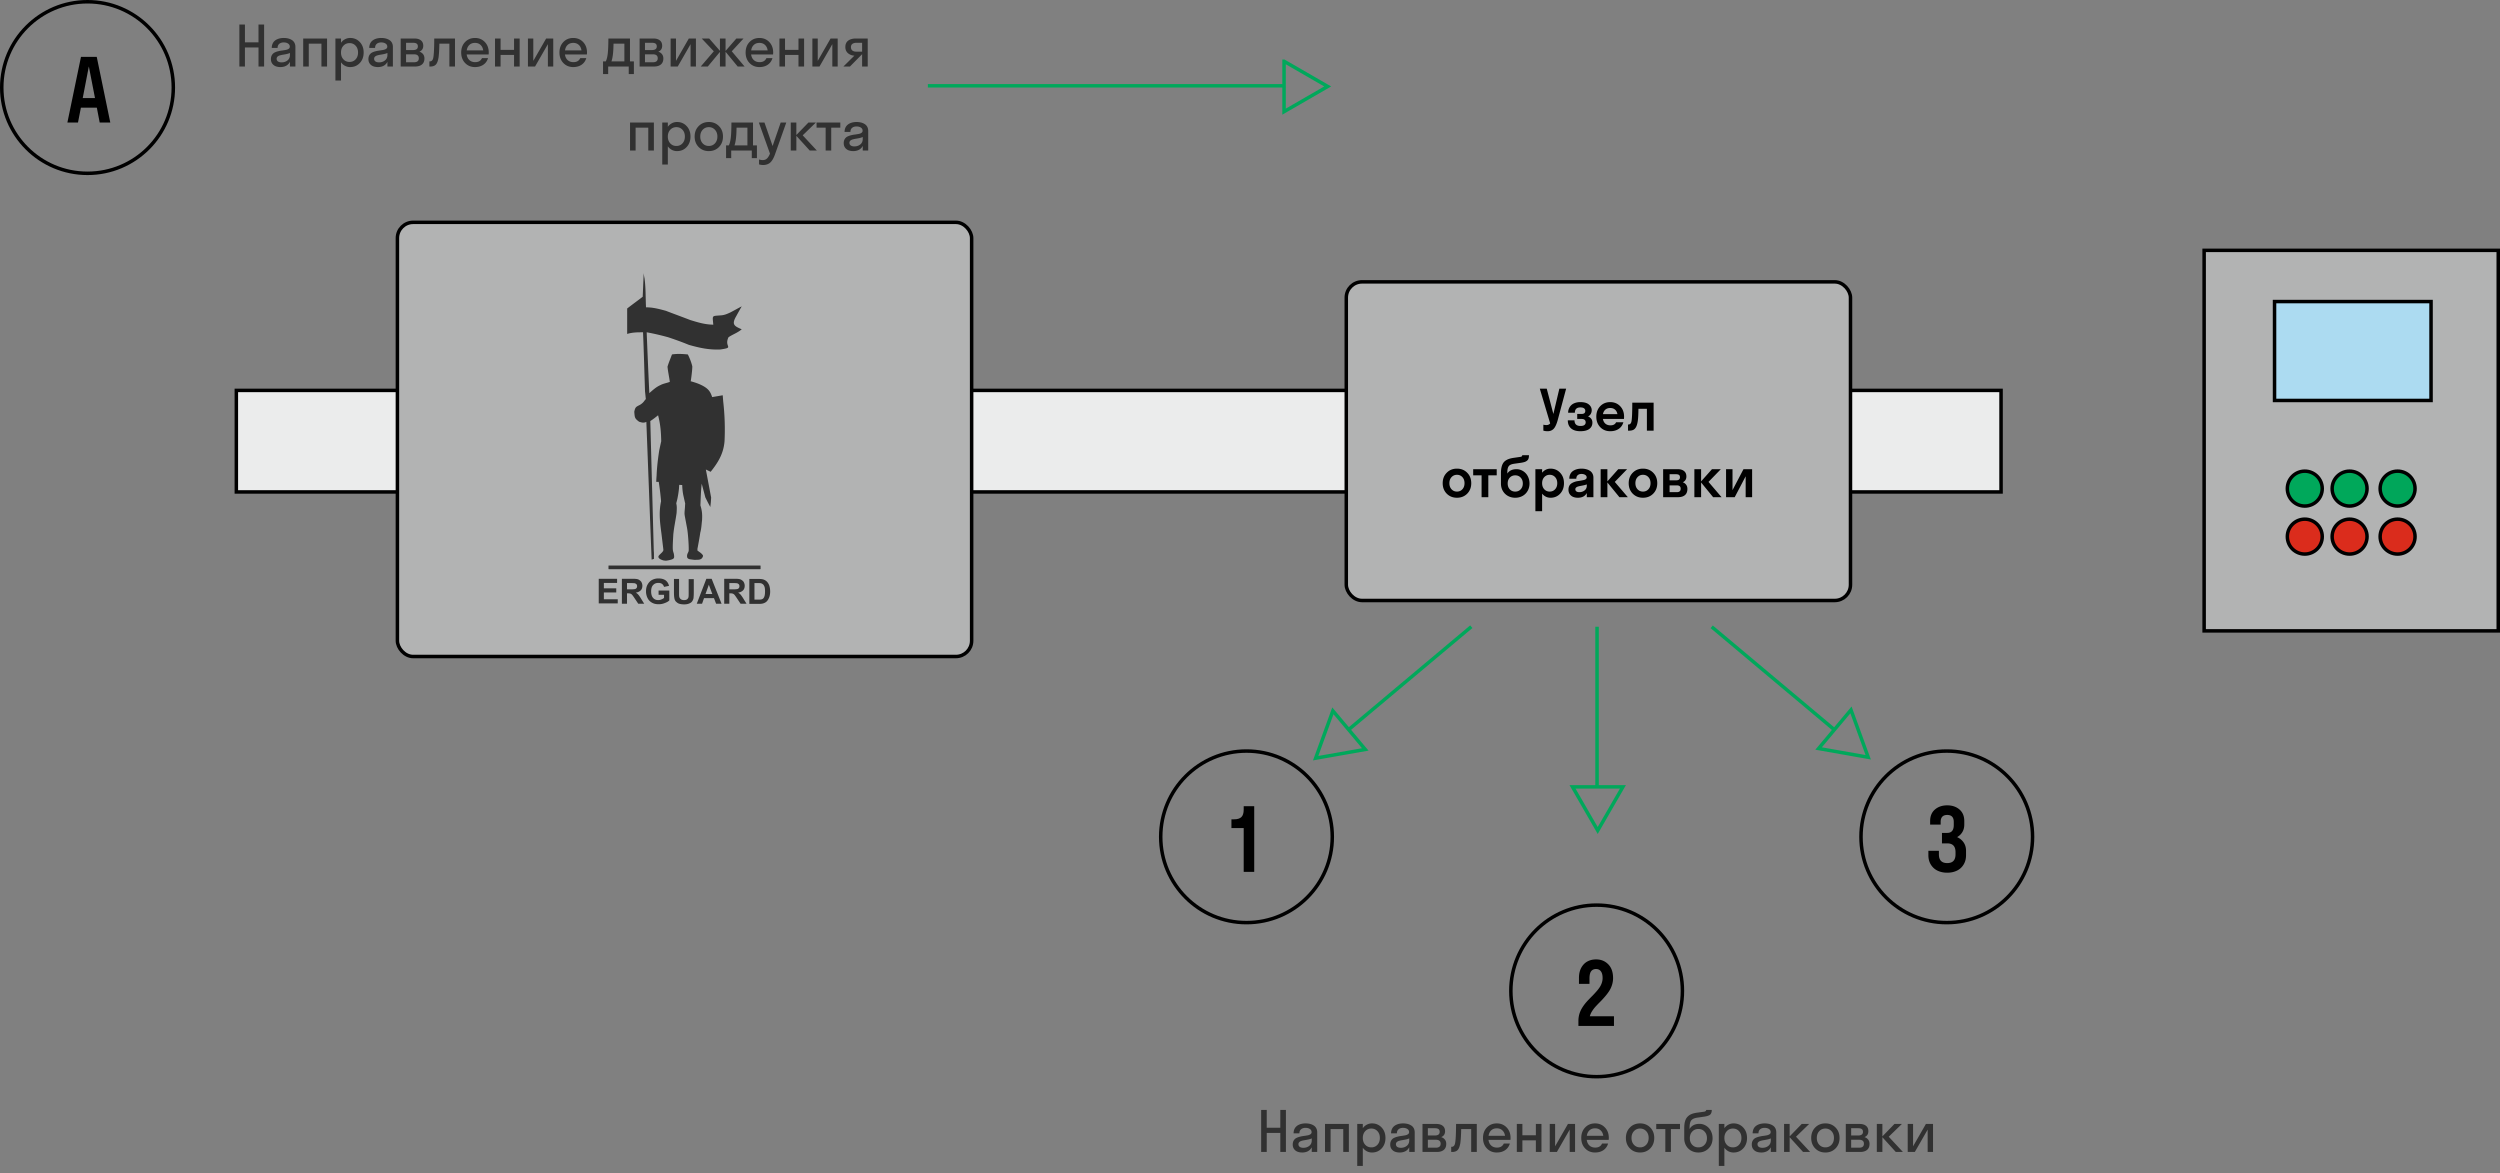 <svg width="714" height="335" fill="none" xmlns="http://www.w3.org/2000/svg"><rect width="100%" height="100%" fill="#808080" stroke="none"/><path fill="#B2B3B3" stroke="#000" d="M629.5 71.5h84v108.677h-84z"/><path fill="#ACDBF1" stroke="#000" d="M649.608 86.125h44.699v28.247h-44.699z"/><circle cx="671.043" cy="139.546" r="4.984" fill="#00A85A" stroke="#000"/><circle cx="684.753" cy="139.546" r="4.984" fill="#00A65A" stroke="#000"/><circle cx="684.753" cy="153.257" r="4.984" fill="#DA2C1C" stroke="#000"/><circle cx="671.043" cy="153.257" r="4.984" fill="#DB2C1C" stroke="#000"/><circle cx="658.247" cy="153.257" r="4.984" fill="#DB2C1C" stroke="#000"/><circle cx="658.247" cy="139.546" r="4.984" fill="#00A85B" stroke="#000"/><circle cx="356" cy="239" r="24.5" stroke="#000"/><path d="M355.201 231.227v-.977h3.003V249h-3.003v-12.5h-3.503v-2.502h.708c.993 0 1.705-.216 2.136-.647.439-.432.659-1.14.659-2.124z" fill="#000"/><circle cx="456" cy="283" r="24.5" stroke="#000"/><path d="M460.694 279.353c0 .691-.11 1.367-.329 2.026a7.012 7.012 0 01-.855 1.77c-.35.521-.74 1.029-1.172 1.526-.423.496-.866.976-1.33 1.44-.456.456-.883.899-1.282 1.331-.391.431-.74.891-1.05 1.379a5.028 5.028 0 00-.622 1.428h6.897V293h-10.157v-1.453c0-.618.078-1.216.232-1.794a7.436 7.436 0 01.635-1.575c.269-.472.574-.932.916-1.379.35-.448.716-.867 1.098-1.257.383-.399.765-.79 1.148-1.172.382-.391.744-.782 1.086-1.172.35-.391.655-.781.916-1.172a5.15 5.15 0 00.634-1.27c.163-.464.245-.931.245-1.403 0-.879-.167-1.53-.501-1.954-.325-.431-.777-.647-1.355-.647-.618 0-1.09.212-1.416.635-.317.423-.476 1.127-.476 2.112V281h-3.003v-1.745c0-1.107.22-2.063.659-2.869.448-.805 1.034-1.404 1.758-1.794.733-.391 1.559-.586 2.478-.586 1.4 0 2.555.468 3.467 1.404.92.927 1.379 2.242 1.379 3.943z" fill="#000"/><circle cx="556" cy="239" r="24.5" stroke="#000"/><path d="M561.5 244.251c0 1.05-.244 1.958-.732 2.723a4.458 4.458 0 01-1.929 1.709c-.798.374-1.701.561-2.71.561s-1.917-.187-2.722-.561a4.543 4.543 0 01-1.929-1.709c-.488-.765-.732-1.673-.732-2.723v-1.257h3.003v1.001c0 1.668.793 2.503 2.38 2.503 1.579 0 2.368-.835 2.368-2.503v-.622c0-1.669-.789-2.503-2.368-2.503h-1.502v-2.991h1.502c1.245 0 1.868-.752 1.868-2.258v-.867c0-1.334-.623-2.002-1.868-2.002-1.253 0-1.88.668-1.88 2.002v.745h-3.003v-1.001c0-1.416.46-2.519 1.379-3.308.928-.789 2.096-1.184 3.504-1.184s2.572.395 3.491 1.184c.92.789 1.38 1.892 1.38 3.308v1.001c0 .814-.184 1.526-.55 2.136a3.934 3.934 0 01-1.501 1.441c.789.358 1.412.87 1.867 1.538.456.667.684 1.461.684 2.38v1.257z" fill="#000"/><circle cx="25" cy="25" r="24.5" stroke="#000"/><path d="M19.244 35l3.882-18.75h4.504L31.5 35h-3.027l-.818-4.248h-4.553L22.272 35h-3.028zm4.383-6.995h3.503l-1.758-9.033-1.745 9.033z" fill="#000"/><path d="M73.828 19v-5.438h-3.875V19H68.36V7h1.594v5.086h3.875V7h1.602v12h-1.602zm8.977 0v-1.344c-.256.506-.62.883-1.094 1.133-.474.245-1.013.367-1.617.367a3.79 3.79 0 01-1.344-.226 2.177 2.177 0 01-.984-.75c-.26-.354-.391-.784-.391-1.29 0-.468.099-.861.297-1.18.198-.322.456-.562.773-.718a4.859 4.859 0 011.047-.367 9.826 9.826 0 011.149-.21c.385-.053.737-.11 1.054-.173.318-.068.576-.174.774-.32a.692.692 0 00.297-.586c0-.38-.162-.677-.485-.89-.323-.22-.737-.329-1.242-.329-.536 0-.963.136-1.281.406-.318.271-.477.66-.477 1.165h-1.664c0-.402.063-.764.188-1.086.125-.323.294-.592.507-.805.214-.219.467-.399.758-.54.297-.145.607-.25.93-.312a5.134 5.134 0 011.04-.101c.447 0 .864.047 1.25.14a3.6 3.6 0 011.054.438c.318.193.568.458.75.797.182.338.273.732.273 1.18V19h-1.562zm-3.797-2.21c0 .332.127.588.383.765.26.172.601.258 1.023.258.662 0 1.224-.185 1.688-.555.468-.375.703-.893.703-1.555v-.578a4.2 4.2 0 01-.907.297c-.37.078-.71.143-1.023.195a7.502 7.502 0 00-.914.195c-.292.079-.523.198-.695.36a.795.795 0 00-.258.617zM86.594 19v-8h6.812v8h-1.601v-6.531h-3.618V19h-1.593zm13.422.156a3.166 3.166 0 01-1.477-.351 3.415 3.415 0 01-1.148-1.008V23h-1.594V11h1.594v1.203c.317-.432.7-.765 1.148-1a3.11 3.11 0 011.477-.36c1.104 0 2.02.391 2.75 1.173.729.776 1.093 1.77 1.093 2.984 0 1.213-.364 2.21-1.093 2.992-.73.776-1.646 1.164-2.75 1.164zm-1.938-2.21c.464.494 1.047.741 1.75.741.703 0 1.284-.247 1.742-.742.459-.5.688-1.148.688-1.945 0-.797-.229-1.443-.688-1.938-.458-.5-1.039-.75-1.742-.75-.703 0-1.286.25-1.75.75-.458.495-.687 1.141-.687 1.938 0 .797.229 1.445.687 1.945zM110.648 19v-1.344a2.529 2.529 0 01-1.093 1.133c-.474.245-1.013.367-1.617.367a3.79 3.79 0 01-1.344-.226 2.181 2.181 0 01-.985-.75c-.26-.354-.39-.784-.39-1.29 0-.468.099-.861.297-1.18a1.86 1.86 0 01.773-.718 4.87 4.87 0 011.047-.367 9.81 9.81 0 011.148-.21c.386-.053.737-.11 1.055-.173.318-.068.576-.174.773-.32a.692.692 0 00.297-.586c0-.38-.161-.677-.484-.89-.323-.22-.737-.329-1.242-.329-.537 0-.964.136-1.281.406-.318.271-.477.66-.477 1.165h-1.664c0-.402.062-.764.187-1.086a2.29 2.29 0 01.508-.805c.214-.219.466-.399.758-.54.297-.145.607-.25.93-.312a5.13 5.13 0 011.039-.101c.448 0 .864.047 1.25.14.385.094.737.24 1.055.438.317.193.567.458.75.797.182.338.273.732.273 1.18V19h-1.563zm-3.796-2.21c0 .332.127.588.382.765.261.172.602.258 1.024.258.661 0 1.224-.185 1.687-.555.469-.375.703-.893.703-1.555v-.578a4.185 4.185 0 01-.906.297c-.37.078-.711.143-1.023.195a7.485 7.485 0 00-.914.195c-.292.079-.524.198-.696.36a.797.797 0 00-.257.617zm7.586 2.21v-8h3.96c.761 0 1.365.177 1.813.531.448.354.672.87.672 1.547 0 .813-.367 1.373-1.102 1.68.453.15.805.39 1.055.719.255.322.383.729.383 1.218 0 .756-.237 1.328-.711 1.72-.469.39-1.128.585-1.977.585h-4.093zm3.5-6.781h-1.969v2.078h1.969c.937 0 1.406-.347 1.406-1.04 0-.359-.112-.622-.336-.788-.219-.167-.576-.25-1.07-.25zm.32 3.297h-2.289v2.265h2.289c.448 0 .786-.096 1.015-.289.23-.193.344-.474.344-.844s-.114-.65-.344-.843c-.229-.193-.567-.29-1.015-.29zm5.445 1.148c.198-.703.305-2.591.32-5.664h5.922v8h-1.601v-6.531h-2.86c-.031 1.75-.112 3.083-.242 4-.161.963-.422 1.627-.781 1.992-.354.36-.867.539-1.539.539h-.289v-1.469h.133c.479 0 .791-.289.937-.867zM139.586 15c0 .125-.01.307-.031.547h-6.274c.099.698.362 1.24.789 1.625.427.385.977.578 1.649.578.948 0 1.593-.383 1.937-1.148h1.727c-.245.817-.695 1.447-1.352 1.89-.651.443-1.442.664-2.375.664-1.14 0-2.083-.388-2.828-1.164-.739-.776-1.109-1.773-1.109-2.992s.37-2.216 1.109-2.992c.745-.776 1.688-1.164 2.828-1.164 1.141 0 2.081.388 2.821 1.164.739.776 1.109 1.773 1.109 2.992zm-3.93-2.75c-.646 0-1.174.19-1.586.57-.411.375-.666.899-.765 1.57h4.703c-.099-.671-.357-1.195-.774-1.57-.411-.38-.937-.57-1.578-.57zM146.812 19v-3.313h-3.843V19h-1.594v-8h1.594v3.234h3.843V11h1.602v8h-1.602zm5.5-8v6.383L155.977 11h2.031v8h-1.531v-6.383L152.812 19h-2.031v-8h1.531zm15.336 4c0 .125-.01.307-.031.547h-6.273c.099.698.362 1.24.789 1.625.427.385.976.578 1.648.578.948 0 1.594-.383 1.938-1.148h1.726c-.244.817-.695 1.447-1.351 1.89-.651.443-1.443.664-2.375.664-1.141 0-2.084-.388-2.828-1.164-.74-.776-1.11-1.773-1.11-2.992s.37-2.216 1.11-2.992c.744-.776 1.687-1.164 2.828-1.164 1.14 0 2.08.388 2.82 1.164.74.776 1.109 1.773 1.109 2.992zm-3.929-2.75c-.646 0-1.175.19-1.586.57-.412.375-.667.899-.766 1.57h4.703c-.099-.671-.356-1.195-.773-1.57-.412-.38-.938-.57-1.578-.57zm15.851 8.906V19h-5.875v2.156h-1.468v-3.625h.781c.239-.448.419-1.114.539-2 .125-.885.195-2.396.211-4.531h6.164v6.531h1.117v3.625h-1.469zm-4.531-5.531c-.115.865-.253 1.5-.414 1.906h3.695V12.47h-3.101c-.016 1.291-.076 2.344-.18 3.156zM182.672 19v-8h3.961c.76 0 1.364.177 1.812.531.448.354.672.87.672 1.547 0 .813-.367 1.373-1.101 1.68.453.15.804.39 1.054.719.256.322.383.729.383 1.218 0 .756-.237 1.328-.711 1.72-.469.39-1.127.585-1.976.585h-4.094zm3.5-6.781h-1.969v2.078h1.969c.937 0 1.406-.347 1.406-1.04 0-.359-.112-.622-.336-.788-.219-.167-.575-.25-1.07-.25zm.32 3.297h-2.289v2.265h2.289c.448 0 .787-.096 1.016-.289.229-.193.344-.474.344-.844s-.115-.65-.344-.843c-.229-.193-.568-.29-1.016-.29zm6.57-4.516v6.383L196.727 11h2.031v8h-1.531v-6.383L193.562 19h-2.031v-8h1.531zm12.555 8v-4.18L202.148 19h-2.015l3.726-4.352L200.414 11h2.133l3.07 3.523V11h1.602v3.54l3.086-3.54h2.047l-3.36 3.648L212.656 19h-1.968l-3.469-4.21V19h-1.602zm15.203-4c0 .125-.01.307-.031.547h-6.273c.099.698.362 1.24.789 1.625.427.385.976.578 1.648.578.948 0 1.594-.383 1.938-1.148h1.726c-.245.817-.695 1.447-1.351 1.89-.651.443-1.443.664-2.375.664-1.141 0-2.084-.388-2.829-1.164-.739-.776-1.109-1.773-1.109-2.992s.37-2.216 1.109-2.992c.745-.776 1.688-1.164 2.829-1.164 1.14 0 2.08.388 2.82 1.164.74.776 1.109 1.773 1.109 2.992zm-3.929-2.75c-.646 0-1.175.19-1.586.57-.412.375-.667.899-.766 1.57h4.703c-.099-.671-.357-1.195-.773-1.57-.412-.38-.938-.57-1.578-.57zM228.047 19v-3.313h-3.844V19h-1.594v-8h1.594v3.234h3.844V11h1.601v8h-1.601zm5.5-8v6.383L237.211 11h2.031v8h-1.531v-6.383L234.047 19h-2.031v-8h1.531zm7.883 2.43c0-.422.075-.792.226-1.11a1.92 1.92 0 01.649-.758c.276-.192.586-.333.929-.421.349-.094.73-.141 1.141-.141h3.445v8h-1.601v-3.508h-.016L242.742 19h-1.867l3.133-3.102c-.719-.041-1.328-.278-1.828-.71-.5-.433-.75-1.019-.75-1.758zm3.218 1.328h1.571v-2.54h-1.571c-.51 0-.908.105-1.195.313-.281.209-.422.513-.422.914 0 .875.539 1.313 1.617 1.313zM179.938 43v-8h6.812v8h-1.602v-6.531h-3.617V43h-1.593zm13.421.156a3.164 3.164 0 01-1.476-.351 3.42 3.42 0 01-1.149-1.008V47h-1.593V35h1.593v1.203a3.34 3.34 0 011.149-1c.453-.24.945-.36 1.476-.36 1.105 0 2.021.391 2.75 1.173.73.776 1.094 1.77 1.094 2.984s-.364 2.21-1.094 2.992c-.729.776-1.645 1.164-2.75 1.164zm-1.937-2.21c.463.494 1.047.742 1.75.742.703 0 1.284-.248 1.742-.743.458-.5.688-1.148.688-1.945 0-.797-.23-1.443-.688-1.938-.458-.5-1.039-.75-1.742-.75-.703 0-1.287.25-1.75.75-.458.495-.688 1.141-.688 1.938 0 .797.23 1.445.688 1.945zm13.914 1.046c-.766.776-1.732 1.164-2.898 1.164-1.167 0-2.133-.388-2.899-1.164-.766-.781-1.148-1.778-1.148-2.992s.382-2.208 1.148-2.984c.766-.782 1.732-1.172 2.899-1.172 1.166 0 2.132.39 2.898 1.172.766.776 1.148 1.77 1.148 2.984s-.382 2.21-1.148 2.992zm-4.648-1.047c.463.495 1.046.742 1.75.742.703 0 1.286-.247 1.75-.742.463-.5.695-1.148.695-1.945 0-.797-.232-1.443-.695-1.938-.464-.5-1.047-.75-1.75-.75-.704 0-1.287.25-1.75.75-.464.495-.696 1.141-.696 1.938 0 .797.232 1.445.696 1.945zm14.023 4.211V43h-5.875v2.156h-1.469v-3.625h.781c.24-.448.42-1.114.54-2 .124-.885.195-2.396.21-4.531h6.164v6.531h1.118v3.625h-1.469zm-4.531-5.531c-.115.865-.253 1.5-.414 1.906h3.695V36.47h-3.102c-.015 1.291-.075 2.343-.179 3.156zm11.226 4.273c-.146.417-.289.774-.429 1.07a5.662 5.662 0 01-.5.884 2.811 2.811 0 01-.633.687 2.605 2.605 0 01-.813.422 3.15 3.15 0 01-1.047.164c-.427 0-.828-.057-1.203-.172v-1.406a3.64 3.64 0 001.063.172c.489 0 .888-.146 1.195-.438.313-.286.602-.752.867-1.398L216.734 35h1.602l2.32 6.703L222.961 35h1.601l-3.156 8.898zm9.86-.898l-3.828-4.21V43h-1.594v-8h1.594v3.555L230.883 35h2.125l-3.758 3.648L233.297 43h-2.031zm1.945-6.531V35h6.781v1.469h-2.594V43h-1.593v-6.531h-2.594zM246.398 43v-1.344a2.529 2.529 0 01-1.093 1.133c-.474.245-1.013.367-1.617.367a3.79 3.79 0 01-1.344-.226 2.181 2.181 0 01-.985-.75c-.26-.355-.39-.784-.39-1.29 0-.468.099-.861.297-1.18a1.86 1.86 0 01.773-.718 4.87 4.87 0 011.047-.367 9.81 9.81 0 011.148-.21c.386-.053.737-.11 1.055-.173.318-.067.576-.174.773-.32a.692.692 0 00.297-.586c0-.38-.161-.677-.484-.89-.323-.22-.737-.329-1.242-.329-.537 0-.964.136-1.281.406-.318.271-.477.66-.477 1.164h-1.664c0-.4.062-.762.187-1.085a2.29 2.29 0 01.508-.805c.214-.219.466-.399.758-.54.297-.145.607-.25.93-.312a5.13 5.13 0 011.039-.101c.448 0 .864.047 1.25.14.385.094.737.24 1.055.438.317.193.567.458.75.797.182.338.273.731.273 1.18V43h-1.563zm-3.796-2.21c0 .332.127.588.382.765.261.172.602.258 1.024.258.661 0 1.224-.185 1.687-.555.469-.375.703-.893.703-1.555v-.578a4.185 4.185 0 01-.906.297c-.37.078-.711.143-1.023.195a7.485 7.485 0 00-.914.196c-.292.078-.524.197-.696.359a.797.797 0 00-.257.617zM365.656 329v-5.438h-3.875V329h-1.593v-12h1.593v5.086h3.875V317h1.602v12h-1.602zm8.977 0v-1.344c-.255.505-.62.883-1.094 1.133-.474.245-1.013.367-1.617.367a3.79 3.79 0 01-1.344-.226 2.172 2.172 0 01-.984-.75c-.261-.354-.391-.784-.391-1.289 0-.469.099-.862.297-1.18.198-.323.456-.563.773-.719a4.913 4.913 0 011.047-.367c.386-.094.769-.164 1.149-.211a17.4 17.4 0 001.054-.172c.318-.068.576-.174.774-.32a.691.691 0 00.297-.586c0-.38-.162-.677-.485-.891-.323-.218-.737-.328-1.242-.328-.536 0-.963.136-1.281.406-.318.271-.477.659-.477 1.165h-1.664c0-.402.063-.764.188-1.086.125-.323.294-.592.508-.805.213-.219.466-.399.757-.539.297-.146.607-.25.93-.313a5.188 5.188 0 011.039-.101c.448 0 .865.047 1.25.14.386.094.737.24 1.055.438.318.193.568.458.75.797.182.338.273.732.273 1.179V329h-1.562zm-3.797-2.211c0 .333.128.589.383.766.26.172.601.257 1.023.257.662 0 1.224-.184 1.688-.554.468-.375.703-.893.703-1.555v-.578a4.178 4.178 0 01-.906.297 24.3 24.3 0 01-1.024.195 7.601 7.601 0 00-.914.195c-.292.079-.523.198-.695.36a.794.794 0 00-.258.617zm7.586 2.211v-8h6.812v8h-1.601v-6.531h-3.617V329h-1.594zm13.422.156a3.17 3.17 0 01-1.477-.351 3.415 3.415 0 01-1.148-1.008V333h-1.594v-12h1.594v1.203c.317-.432.7-.765 1.148-1a3.116 3.116 0 011.477-.359c1.104 0 2.021.39 2.75 1.172.729.776 1.094 1.77 1.094 2.984s-.365 2.211-1.094 2.992c-.729.776-1.646 1.164-2.75 1.164zm-1.938-2.211c.464.495 1.047.743 1.75.743.703 0 1.284-.248 1.742-.743.459-.5.688-1.148.688-1.945 0-.797-.229-1.443-.688-1.938-.458-.5-1.039-.75-1.742-.75-.703 0-1.286.25-1.75.75-.458.495-.687 1.141-.687 1.938 0 .797.229 1.445.687 1.945zM402.477 329v-1.344c-.256.505-.62.883-1.094 1.133-.474.245-1.013.367-1.617.367a3.79 3.79 0 01-1.344-.226 2.172 2.172 0 01-.984-.75c-.261-.354-.391-.784-.391-1.289 0-.469.099-.862.297-1.18.198-.323.455-.563.773-.719a4.913 4.913 0 011.047-.367c.385-.094.768-.164 1.148-.211a17.44 17.44 0 001.055-.172c.318-.068.576-.174.774-.32a.691.691 0 00.297-.586c0-.38-.162-.677-.485-.891-.323-.218-.737-.328-1.242-.328-.537 0-.964.136-1.281.406-.318.271-.477.659-.477 1.165h-1.664c0-.402.063-.764.188-1.086.125-.323.294-.592.507-.805.214-.219.467-.399.758-.539.297-.146.607-.25.93-.313a5.18 5.18 0 011.039-.101c.448 0 .865.047 1.25.14.385.094.737.24 1.055.438.317.193.567.458.75.797.182.338.273.732.273 1.179V329h-1.562zm-3.797-2.211c0 .333.127.589.382.766.261.172.602.257 1.024.257.661 0 1.224-.184 1.687-.554.469-.375.704-.893.704-1.555v-.578a4.17 4.17 0 01-.907.297c-.369.078-.711.143-1.023.195a7.56 7.56 0 00-.914.195c-.292.079-.524.198-.695.36a.794.794 0 00-.258.617zm7.586 2.211v-8h3.961c.76 0 1.364.177 1.812.531.448.354.672.87.672 1.547 0 .813-.367 1.373-1.102 1.68.453.151.805.39 1.055.719.255.322.383.729.383 1.218 0 .756-.237 1.328-.711 1.719-.469.391-1.128.586-1.977.586h-4.093zm3.5-6.781h-1.969v2.078h1.969c.937 0 1.406-.346 1.406-1.039 0-.36-.112-.623-.336-.789-.219-.167-.576-.25-1.07-.25zm.32 3.297h-2.289v2.265h2.289c.448 0 .786-.096 1.016-.289.229-.193.343-.474.343-.844 0-.369-.114-.651-.343-.843-.23-.193-.568-.289-1.016-.289zm5.445 1.148c.198-.703.305-2.591.321-5.664h5.921v8h-1.601v-6.531h-2.86c-.031 1.75-.111 3.083-.242 4-.161.963-.422 1.627-.781 1.992-.354.359-.867.539-1.539.539h-.289v-1.469h.133c.479 0 .791-.289.937-.867zM431.414 325c0 .125-.01.307-.031.547h-6.274c.099.698.362 1.239.789 1.625.428.385.977.578 1.649.578.948 0 1.594-.383 1.937-1.148h1.727c-.245.817-.695 1.447-1.352 1.89-.651.443-1.442.664-2.375.664-1.14 0-2.083-.388-2.828-1.164-.739-.776-1.109-1.773-1.109-2.992s.37-2.216 1.109-2.992c.745-.776 1.688-1.164 2.828-1.164 1.141 0 2.081.388 2.821 1.164.739.776 1.109 1.773 1.109 2.992zm-3.93-2.75c-.645 0-1.174.19-1.586.57-.411.375-.666.899-.765 1.571h4.703c-.099-.672-.357-1.196-.774-1.571-.411-.38-.937-.57-1.578-.57zm11.157 6.75v-3.312h-3.844V329h-1.594v-8h1.594v3.234h3.844V321h1.601v8h-1.601zm5.5-8v6.383l3.664-6.383h2.031v8h-1.531v-6.383L444.641 329h-2.032v-8h1.532zm15.336 4c0 .125-.011.307-.032.547h-6.273c.099.698.362 1.239.789 1.625.427.385.977.578 1.648.578.948 0 1.594-.383 1.938-1.148h1.726c-.244.817-.695 1.447-1.351 1.89-.651.443-1.443.664-2.375.664-1.141 0-2.083-.388-2.828-1.164-.74-.776-1.11-1.773-1.11-2.992s.37-2.216 1.11-2.992c.745-.776 1.687-1.164 2.828-1.164 1.141 0 2.081.388 2.82 1.164.74.776 1.11 1.773 1.11 2.992zm-3.93-2.75c-.646 0-1.175.19-1.586.57-.412.375-.667.899-.766 1.571h4.703c-.099-.672-.356-1.196-.773-1.571-.411-.38-.937-.57-1.578-.57zm15.758 5.742c-.766.776-1.732 1.164-2.899 1.164-1.166 0-2.133-.388-2.898-1.164-.766-.781-1.149-1.778-1.149-2.992s.383-2.208 1.149-2.984c.765-.782 1.732-1.172 2.898-1.172 1.167 0 2.133.39 2.899 1.172.765.776 1.148 1.77 1.148 2.984s-.383 2.211-1.148 2.992zm-4.649-1.047c.464.495 1.047.743 1.75.743.703 0 1.287-.248 1.75-.743.464-.5.696-1.148.696-1.945 0-.797-.232-1.443-.696-1.938-.463-.5-1.047-.75-1.75-.75-.703 0-1.286.25-1.75.75-.463.495-.695 1.141-.695 1.938 0 .797.232 1.445.695 1.945zm6.367-4.476V321h6.782v1.469h-2.594V329h-1.594v-6.531h-2.594zm16.086 2.593c0 1.198-.385 2.18-1.156 2.946-.765.765-1.729 1.148-2.891 1.148a4.187 4.187 0 01-2.062-.515 3.76 3.76 0 01-1.453-1.446c-.354-.619-.531-1.32-.531-2.101v-2.828c0-.776.073-1.433.218-1.969.146-.537.375-.974.688-1.313a3.24 3.24 0 011.125-.789c.432-.182.971-.32 1.617-.414l1.938-.265c.255-.037.429-.097.523-.18a.484.484 0 00.164-.336h1.602c-.016.651-.19 1.109-.524 1.375-.333.26-.937.448-1.812.563l-1.75.257c-.87.12-1.466.386-1.789.797-.318.412-.477 1.13-.477 2.156v.305a2.65 2.65 0 011.094-1.086c.489-.265 1.068-.398 1.734-.398.5 0 .977.101 1.43.304a3.734 3.734 0 012.008 2.141c.203.51.304 1.06.304 1.648zm-4.047 2.626c.719 0 1.305-.245 1.758-.735.459-.489.688-1.12.688-1.891 0-.765-.229-1.393-.688-1.882-.453-.495-1.039-.742-1.758-.742-.713 0-1.299.244-1.757.734-.459.484-.688 1.114-.688 1.89 0 .782.229 1.415.688 1.899.458.484 1.044.727 1.757.727zm10.047 1.468a3.169 3.169 0 01-1.476-.351 3.427 3.427 0 01-1.149-1.008V333h-1.593v-12h1.593v1.203a3.349 3.349 0 011.149-1 3.115 3.115 0 011.476-.359c1.105 0 2.021.39 2.75 1.172.73.776 1.094 1.77 1.094 2.984s-.364 2.211-1.094 2.992c-.729.776-1.645 1.164-2.75 1.164zm-1.937-2.211c.463.495 1.047.743 1.75.743.703 0 1.284-.248 1.742-.743.458-.5.688-1.148.688-1.945 0-.797-.23-1.443-.688-1.938-.458-.5-1.039-.75-1.742-.75-.703 0-1.287.25-1.75.75-.458.495-.688 1.141-.688 1.938 0 .797.23 1.445.688 1.945zm12.57 2.055v-1.344c-.255.505-.62.883-1.094 1.133-.474.245-1.013.367-1.617.367-.495 0-.942-.075-1.343-.226a2.18 2.18 0 01-.985-.75c-.26-.354-.391-.784-.391-1.289 0-.469.099-.862.297-1.18.198-.323.456-.563.774-.719a4.893 4.893 0 011.047-.367c.385-.094.768-.164 1.148-.211a17.44 17.44 0 001.055-.172c.318-.068.575-.174.773-.32a.691.691 0 00.297-.586c0-.38-.161-.677-.484-.891-.323-.218-.737-.328-1.242-.328-.537 0-.964.136-1.282.406-.317.271-.476.659-.476 1.165h-1.664c0-.402.062-.764.187-1.086.125-.323.294-.592.508-.805.214-.219.466-.399.758-.539.297-.146.607-.25.93-.313a5.18 5.18 0 011.039-.101c.447 0 .864.047 1.25.14.385.094.737.24 1.054.438.318.193.568.458.75.797.183.338.274.732.274 1.179V329h-1.563zm-3.797-2.211c0 .333.128.589.383.766.261.172.602.257 1.024.257.661 0 1.224-.184 1.687-.554.469-.375.703-.893.703-1.555v-.578a4.141 4.141 0 01-.906.297 24.3 24.3 0 01-1.024.195 7.601 7.601 0 00-.914.195c-.291.079-.523.198-.695.36a.794.794 0 00-.258.617zM514.953 329l-3.828-4.211V329h-1.594v-8h1.594v3.555L514.57 321h2.125l-3.757 3.648 4.046 4.352h-2.031zm9.274-1.008c-.766.776-1.732 1.164-2.899 1.164s-2.133-.388-2.898-1.164c-.766-.781-1.149-1.778-1.149-2.992s.383-2.208 1.149-2.984c.765-.782 1.731-1.172 2.898-1.172s2.133.39 2.899 1.172c.765.776 1.148 1.77 1.148 2.984s-.383 2.211-1.148 2.992zm-4.649-1.047c.464.495 1.047.743 1.75.743.703 0 1.287-.248 1.75-.743.464-.5.695-1.148.695-1.945 0-.797-.231-1.443-.695-1.938-.463-.5-1.047-.75-1.75-.75-.703 0-1.286.25-1.75.75-.463.495-.695 1.141-.695 1.938 0 .797.232 1.445.695 1.945zm7.578 2.055v-8h3.961c.761 0 1.365.177 1.813.531.448.354.672.87.672 1.547 0 .813-.368 1.373-1.102 1.68.453.151.805.39 1.055.719.255.322.383.729.383 1.218 0 .756-.237 1.328-.711 1.719-.469.391-1.128.586-1.977.586h-4.094zm3.5-6.781h-1.968v2.078h1.968c.938 0 1.406-.346 1.406-1.039 0-.36-.111-.623-.335-.789-.219-.167-.576-.25-1.071-.25zm.321 3.297h-2.289v2.265h2.289c.447 0 .786-.096 1.015-.289.229-.193.344-.474.344-.844 0-.369-.115-.651-.344-.843-.229-.193-.568-.289-1.015-.289zM541.438 329l-3.829-4.211V329h-1.593v-8h1.593v3.555l3.446-3.555h2.125l-3.758 3.648 4.047 4.352h-2.031zm4.937-8v6.383l3.664-6.383h2.031v8h-1.531v-6.383L546.875 329h-2.031v-8h1.531z" fill="#313131"/><path stroke="#00A85B" d="M265 24.5h102m-.275-7.004l12.462 7.195-12.462 7.196V17.496zm122.135 161.52l35.242 29.571m4.535-5.837l4.922 13.523-14.172-2.499 9.25-11.024zm-108.435-23.766l-35.241 29.571m4.961 5.481l-14.173 2.499 4.922-13.523 9.251 11.024zM456.117 179v46.004m7.387-.275l-7.195 12.462-7.196-12.462h14.391z"/><path fill="#EBECEC" stroke="#000" d="M67.5 111.5h504v29h-504z"/><rect x="113.5" y="63.5" width="164" height="124" rx="4.5" fill="#B2B3B3" stroke="#000"/><rect x="384.5" y="80.5" width="144" height="91" rx="4.5" fill="#B2B3B3" stroke="#000"/><path d="M444.969 119.656c-.125.474-.25.88-.375 1.219-.12.339-.263.661-.43.969a2.847 2.847 0 01-.547.726 2.165 2.165 0 01-.703.43 2.473 2.473 0 01-.906.156c-.485 0-.893-.057-1.227-.172v-1.695c.287.073.573.109.86.109.474 0 .836-.158 1.086-.476L439.766 111h1.984l1.891 7.234 1.711-7.234h1.937l-2.32 8.656zm6.765 0h-1.281v-1.437h1.281c.683 0 1.024-.295 1.024-.883a.853.853 0 00-.344-.711c-.229-.177-.581-.266-1.055-.266-1.052 0-1.578.508-1.578 1.524h-1.922c0-.417.073-.805.219-1.164a2.86 2.86 0 01.641-.969c.281-.281.648-.503 1.101-.664a4.552 4.552 0 011.539-.242c1.063 0 1.868.224 2.414.672.547.448.821 1.002.821 1.664 0 .364-.091.708-.274 1.031-.177.318-.437.56-.781.727.833.338 1.25.924 1.25 1.757 0 .771-.294 1.375-.883 1.813-.583.432-1.432.648-2.547.648-1.156 0-2.044-.271-2.664-.812-.619-.542-.929-1.31-.929-2.305h1.914c0 1.078.567 1.617 1.703 1.617.526 0 .903-.094 1.133-.281a.904.904 0 00.351-.742c0-.307-.094-.547-.281-.719-.188-.172-.471-.258-.852-.258zm12.102-.656c0 .146-.01.359-.031.641h-6.016c.104.588.341 1.041.711 1.359.375.318.859.477 1.453.477.802 0 1.336-.292 1.602-.875h2.078c-.235.822-.682 1.455-1.344 1.898-.656.438-1.461.656-2.414.656-1.151 0-2.102-.388-2.852-1.164-.744-.776-1.117-1.773-1.117-2.992s.373-2.216 1.117-2.992c.75-.776 1.701-1.164 2.852-1.164 1.151 0 2.099.388 2.844 1.164.745.776 1.117 1.773 1.117 2.992zm-2.594-2.016c-.354-.307-.81-.461-1.367-.461-.557 0-1.016.154-1.375.461-.359.302-.591.735-.695 1.297h4.133c-.105-.562-.336-.995-.696-1.297zm4.649 3.586c.192-.567.289-2.424.289-5.57h6.093v8h-1.921v-6.242h-2.414c-.016 1.63-.084 2.82-.204 3.57-.109.698-.27 1.242-.484 1.633-.214.391-.477.661-.789.812-.313.151-.716.227-1.211.227h-.289v-1.758h.094c.411 0 .69-.224.836-.672zm-46.86 20.422c-.771.776-1.745 1.164-2.922 1.164s-2.151-.388-2.921-1.164c-.771-.781-1.157-1.778-1.157-2.992s.386-2.208 1.157-2.984c.77-.782 1.744-1.172 2.921-1.172 1.177 0 2.151.39 2.922 1.172.771.776 1.157 1.77 1.157 2.984s-.386 2.211-1.157 2.992zm-4.476-1.258c.411.443.929.664 1.554.664s1.141-.221 1.547-.664c.406-.442.61-1.02.61-1.734s-.204-1.292-.61-1.734c-.406-.443-.922-.664-1.547-.664-.625 0-1.143.224-1.554.671-.407.443-.61 1.019-.61 1.727 0 .708.203 1.286.61 1.734zm6.187-3.976V134h6.719v1.758h-2.399V142h-1.921v-6.242h-2.399zm16.086 2.32c0 .792-.18 1.5-.539 2.125a3.737 3.737 0 01-1.461 1.445c-.62.339-1.312.508-2.078.508a4.24 4.24 0 01-2.07-.508 3.805 3.805 0 01-1.469-1.437c-.359-.62-.539-1.32-.539-2.102v-2.976c0-.63.052-1.177.156-1.641.104-.469.25-.859.438-1.172a2.5 2.5 0 01.757-.789 3.979 3.979 0 011.024-.492c.37-.12.81-.216 1.32-.289l1.891-.273c.187-.026.315-.081.383-.165a.455.455 0 00.109-.312h1.922c0 .385-.042.703-.125.953-.083.25-.229.458-.438.625a2.213 2.213 0 01-.75.383 7.642 7.642 0 01-1.148.234l-1.664.235c-.547.078-.961.198-1.242.359-.282.156-.487.406-.617.75-.131.339-.196.823-.196 1.453v.258c.537-.833 1.417-1.25 2.641-1.25.484 0 .95.102 1.398.305.448.198.841.474 1.18.828.338.349.609.781.812 1.297.204.51.305 1.06.305 1.648zm-5.633 1.68c.401.427.92.64 1.555.64.635 0 1.154-.216 1.555-.648.406-.438.609-.995.609-1.672 0-.672-.2-1.226-.602-1.664-.401-.437-.921-.656-1.562-.656-.63 0-1.148.216-1.555.648-.401.433-.601.99-.601 1.672 0 .688.2 1.248.601 1.68zm11.633 2.398c-.953 0-1.752-.388-2.398-1.164V146h-1.922v-12h1.922v1.008c.646-.776 1.445-1.164 2.398-1.164 1.104 0 2.021.39 2.75 1.172.729.776 1.094 1.77 1.094 2.984s-.365 2.211-1.094 2.992c-.729.776-1.646 1.164-2.75 1.164zm-1.789-2.422c.412.443.93.664 1.555.664.625 0 1.14-.221 1.547-.664.406-.442.609-1.02.609-1.734s-.203-1.292-.609-1.734c-.407-.443-.922-.664-1.547-.664-.625 0-1.143.224-1.555.671-.406.443-.609 1.019-.609 1.727 0 .708.203 1.286.609 1.734zM453.188 142v-1.188c-.49.896-1.339 1.344-2.547 1.344-.48 0-.917-.075-1.313-.226a2.213 2.213 0 01-.984-.758c-.261-.36-.391-.797-.391-1.313 0-.411.073-.768.219-1.07.151-.302.349-.536.594-.703.244-.167.523-.307.836-.422.312-.12.63-.203.953-.25a27.069 27.069 0 001.789-.32c.245-.058.44-.149.586-.274a.583.583 0 00.226-.468c0-.303-.14-.542-.422-.719-.276-.182-.627-.274-1.054-.274-.453 0-.815.118-1.086.352-.266.234-.399.57-.399 1.008h-2c0-.5.097-.94.289-1.321.193-.38.456-.679.789-.898a3.572 3.572 0 011.102-.492c.406-.11.841-.164 1.305-.164.458 0 .882.049 1.273.148.396.094.755.24 1.078.438.323.198.578.468.766.812.187.339.281.735.281 1.188V142h-1.89zm-3.266-2.273c0 .27.101.479.305.625.208.14.479.21.812.21.594 0 1.099-.164 1.516-.492.422-.328.633-.784.633-1.367v-.367a4.71 4.71 0 01-.821.25c-.328.068-.625.128-.89.18a7.038 7.038 0 00-.774.179 1.45 1.45 0 00-.578.305.622.622 0 00-.203.477zM462.508 142l-3.438-4.211V142h-1.922v-8h1.922v3.484l3.102-3.484h2.531l-3.523 3.633 3.734 4.367h-2.406zm9.648-1.008c-.771.776-1.745 1.164-2.922 1.164s-2.151-.388-2.922-1.164c-.77-.781-1.156-1.778-1.156-2.992s.386-2.208 1.156-2.984c.771-.782 1.745-1.172 2.922-1.172s2.151.39 2.922 1.172c.771.776 1.156 1.77 1.156 2.984s-.385 2.211-1.156 2.992zm-4.476-1.258c.411.443.929.664 1.554.664s1.141-.221 1.547-.664c.407-.442.61-1.02.61-1.734s-.203-1.292-.61-1.734c-.406-.443-.922-.664-1.547-.664-.625 0-1.143.224-1.554.671-.407.443-.61 1.019-.61 1.727 0 .708.203 1.286.61 1.734zm7.312 2.266v-8h4.196c.75 0 1.343.18 1.781.539.442.354.664.872.664 1.555 0 .765-.341 1.315-1.024 1.648.412.151.732.388.961.711.235.318.352.711.352 1.18 0 .781-.234 1.372-.703 1.773-.469.396-1.136.594-2 .594h-4.227zm1.844-6.562v1.75h1.789c.422 0 .721-.073.898-.219.183-.151.274-.367.274-.649 0-.307-.089-.531-.266-.672-.177-.14-.479-.21-.906-.21h-1.789zm2.078 3.187h-2.078v1.937h2.078c.724 0 1.086-.33 1.086-.992 0-.63-.362-.945-1.086-.945zM489.273 142l-3.437-4.211V142h-1.922v-8h1.922v3.484l3.102-3.484h2.531l-3.524 3.633L491.68 142h-2.407zm5.532-8v5.984l3.133-5.984h2.468v8h-1.844v-5.969L495.43 142h-2.469v-8h1.844z" fill="#000"/><path fill-rule="evenodd" clip-rule="evenodd" d="M171 172.427v-7.129h5.241v1.18h-3.777v1.558h3.541v1.18h-3.541v1.936h3.965v1.18H171v.095zm6.61 0v-7.129h3.021c.756 0 1.322.047 1.653.188.33.142.614.378.85.661.188.331.33.709.33 1.133 0 .52-.142.992-.472 1.322-.33.331-.803.567-1.416.661.33.189.566.378.755.614.189.236.472.614.803 1.18l.849 1.37h-1.699l-1.039-1.558c-.378-.567-.614-.897-.755-1.039a1.115 1.115 0 00-.425-.283 2.275 2.275 0 00-.708-.095h-.284v2.975h-1.463zm1.463-4.108h1.039c.708 0 1.133-.047 1.275-.094.189-.047.283-.142.425-.284a.952.952 0 00.141-.519c0-.236-.047-.425-.189-.566a1.126 1.126 0 00-.519-.284c-.094 0-.472-.047-1.039-.047h-1.133v1.794zm9.018 1.511v-1.18h3.069v2.832c-.283.284-.756.567-1.322.756a4.424 4.424 0 01-1.747.33c-.755 0-1.369-.141-1.936-.472a3.01 3.01 0 01-1.227-1.322 4.246 4.246 0 01-.425-1.888c0-.756.141-1.417.472-1.983.33-.567.755-1.039 1.369-1.322a3.764 3.764 0 011.7-.378c.897 0 1.558.189 2.077.567.472.377.803.897.944 1.558l-1.416.283a1.69 1.69 0 00-.567-.85c-.283-.189-.613-.283-1.038-.283-.614 0-1.133.189-1.511.614-.378.377-.567.991-.567 1.794 0 .85.189 1.463.567 1.888.378.425.85.614 1.464.614.283 0 .613-.047.897-.189.283-.094.566-.283.755-.425v-.897h-1.558v-.047zm4.438-4.485h1.416v3.871c0 .614 0 .992.048 1.181.047.283.188.519.424.708.237.189.52.283.945.283.425 0 .708-.094.897-.236.189-.189.33-.378.377-.614.048-.236.048-.661.048-1.227v-3.919h1.463v3.73c0 .85-.047 1.463-.094 1.794-.095.33-.236.661-.425.897s-.472.425-.85.566c-.33.142-.803.237-1.369.237-.661 0-1.18-.095-1.558-.237-.331-.141-.614-.377-.85-.613a1.806 1.806 0 01-.378-.803c-.094-.425-.141-.991-.141-1.794v-3.824h.047zm13.55 7.082h-1.558l-.614-1.606h-2.833l-.566 1.606h-1.511l2.738-7.129h1.511l2.833 7.129zm-2.644-2.786l-.991-2.644-.945 2.644h1.936zm3.399 2.786v-7.129h3.022c.755 0 1.322.047 1.652.188.331.142.614.378.85.661.189.331.331.709.331 1.133 0 .52-.142.992-.472 1.322-.331.331-.803.567-1.417.661.331.189.567.378.756.614.188.236.472.614.802 1.18l.85 1.37h-1.7l-1.038-1.558c-.378-.567-.614-.897-.756-1.039a1.1 1.1 0 00-.425-.283 2.265 2.265 0 00-.708-.095h-.283v2.975h-1.464zm1.464-4.108h1.039c.708 0 1.133-.047 1.274-.094.189-.047.284-.142.425-.284a.944.944 0 00.142-.519c0-.236-.047-.425-.189-.566a1.13 1.13 0 00-.519-.284c-.095 0-.472-.047-1.039-.047h-1.133v1.794zm5.713-2.974h2.596c.567 0 1.039.047 1.37.141.424.142.755.331 1.085.661.284.331.52.709.661 1.133.142.473.236.992.236 1.7a4.82 4.82 0 01-.236 1.511c-.188.519-.424.944-.755 1.275-.236.236-.567.425-.991.566-.331.095-.756.142-1.275.142h-2.691v-7.129zm1.463 1.18v4.721h1.086c.378 0 .708 0 .85-.047.236-.047.425-.142.567-.283.141-.142.283-.378.377-.708.095-.331.142-.756.142-1.322 0-.567-.047-.992-.142-1.275a1.774 1.774 0 00-.425-.708c-.189-.142-.377-.283-.661-.331-.188-.047-.613-.047-1.18-.047h-.614zM183.842 78c-.095 2.266-.189 4.532-.284 6.751-1.463 1.133-2.974 2.22-4.438 3.352v7.271c1.511-.472 3.022-.472 4.533-.472.236 5.618.378 11.284.566 16.902.095.708.142 1.464.236 2.172-.519.519-.566.944-1.605 1.605-1.133.614-1.416.567-1.699 2.03.141 1.747.141 1.889 1.369 2.833.85.236 1.227.425 2.077.047.519 13.125.992 26.203 1.511 39.328.236-.047.425-.141.661-.188v-1.181c0-.377 0-.708-.047-1.086l-.992-37.109c.803-.519 1.464-1.038 2.219-1.652.661 2.502.85 4.768.897 7.412-.189.85-.377 1.747-.566 2.597-.378 2.455-.661 4.816-.756 7.271-.047.566-.094 1.18-.094 1.747h.708c.283 1.841.519 3.682.661 5.523-.708 3.4-.283 6.185.142 9.49l.519 4.344c.094.708-1.464 1.511-1.416 2.03 0 .566.944.897 1.416 1.039.567.047.519.188 1.747-.095 1.416-.33 1.416-.566 1.275-1.605-.095-.614-.284-.708-.331-1.558-.047-1.18.095-3.022.142-4.06.189-2.125.661-4.108.944-6.232.047-1.039.142-1.747-.094-2.739.094-.472.236-.897.33-1.369.189-.897.331-1.794.425-2.691.047-.425.047-.803.094-1.228.284 0 .567.048.85.048.047 1.227.142 2.219.425 3.399.142.614.283 1.275.425 1.888-.047.473-.047.945-.094 1.417-.048.519-.095.991-.095 1.511.047.613.189 1.18.283 1.746l.425 2.267c.331 1.652.567 5.807.473 6.609-.095.378-.331.661-.425 1.086a1.76 1.76 0 000 .709c.094.377.519.566 1.085.613 1.134.142.803.142 1.983.095.331 0 .803-.095 1.086-.378.189-.189.472-.661.331-.897-.378-.614-1.039-.944-1.558-1.369 0 0 0-.614.047-.708.094-.425.708-3.777.755-4.344.331-1.18.378-2.408.52-3.588.094-1.7 0-2.738-.472-4.249.094-2.125.141-4.155.377-6.185l1.039 3.919.708 1.416.708 1.322.142-1.275.094-1.416-1.51-8.026c.472.236.897.425 1.369.661 2.077-2.597 3.682-5.147 3.966-8.735a69.756 69.756 0 00-.378-11.331c-.047-.614-.094-1.18-.142-1.794l-3.021.519c-.425-1.321-.897-2.266-2.644-3.21-1.133-.614-2.172-.944-3.494-1.322-.047.614.472-2.785.472-4.249-.283-1.18-.708-2.266-1.275-3.399-1.51-.142-2.974-.236-4.532 0-.425 1.18-.897 2.219-1.275 3.493.142 1.511.472 2.88.661 4.344-.85.33-1.841.472-2.644.897-1.274.566-2.124 1.369-3.21 2.313-.283-5.807-.519-11.567-.755-17.374 2.077.378 4.06.85 6.137 1.416 1.983.662 3.966 1.37 5.902 2.172 3.163.897 5.807 1.464 9.017 1.322 4.155-.614.945-.614 2.314-3.493 1.133-.803 2.455-1.18 3.777-2.267-2.03-.897-3.022-1.274-1.558-3.777.519-.944 1.038-1.888 1.558-2.785-1.086.566-2.172 1.18-3.258 1.747-1.133.519-1.794.802-2.974.85-2.361.188-2.125-.048-1.889 2.643-2.408-.047-4.249-.613-6.562-1.322-2.314-.897-4.674-1.746-6.988-2.644-1.936-.519-3.635-.991-5.665-.991-.142-2.738-.048-5.571-.425-8.262a14.251 14.251 0 01-.236-1.511zm-9.962 83.52h43.246c.047 0 .095.047.095.094v.85c0 .047-.048.094-.095.094H173.88c-.048 0-.095-.047-.095-.094v-.85c0-.094.047-.094.095-.094z" fill="#313131"/></svg>